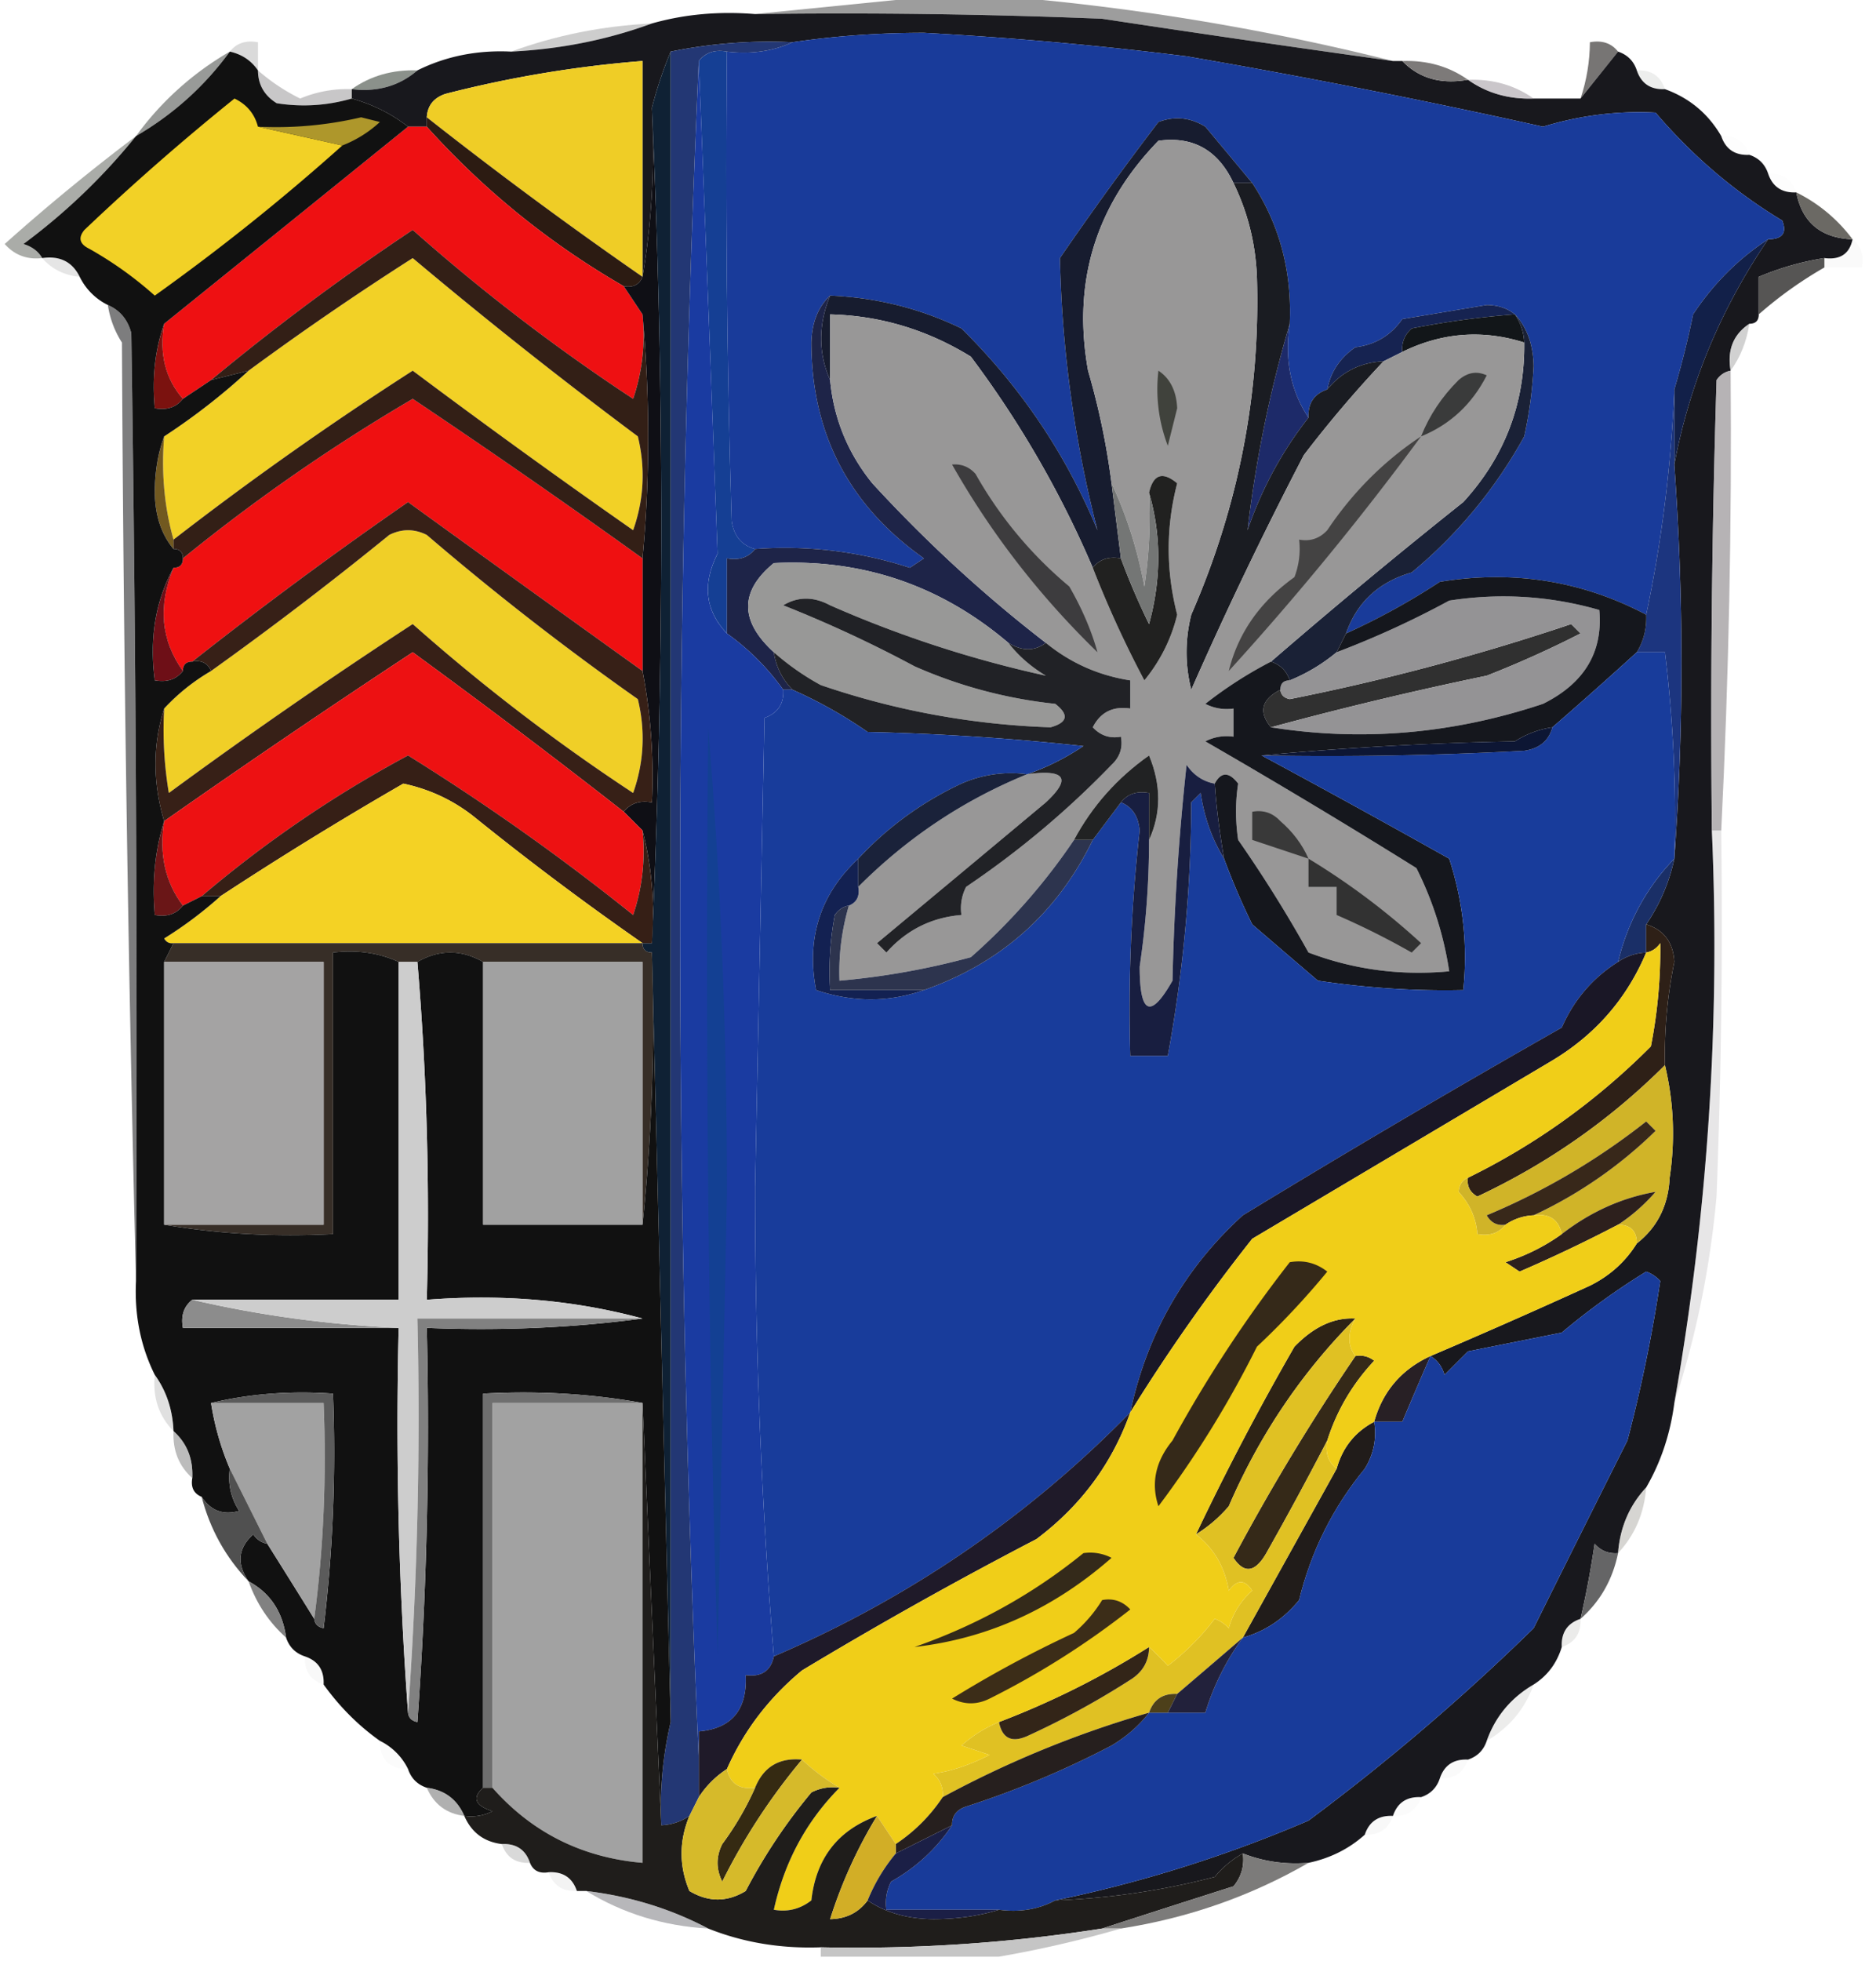 <svg xmlns="http://www.w3.org/2000/svg" width="200" height="209" style="shape-rendering:geometricPrecision;text-rendering:geometricPrecision;image-rendering:optimizeQuality;fill-rule:evenodd;clip-rule:evenodd"><path style="opacity:1" fill="#9d9d9d" d="M100.5-.5h5a258.609 258.609 0 0 1 43 7 2436.288 2436.288 0 0 1-31-4.5 684.944 684.944 0 0 0-37-.5l20-2z"/><path style="opacity:.42" fill="#888889" d="M69.5 2.5c-4.73 1.737-9.73 2.737-15 3 4.73-1.737 9.73-2.737 15-3z"/><path style="opacity:.373" fill="#9b9b9c" d="M24.5 5.5c.709-.904 1.709-1.237 3-1v3c-.722-1.051-1.722-1.718-3-2z"/><path style="opacity:.008" fill="#fbffe9" d="M15.5 8.5c1.333.667 1.333.667 0 0z"/><path style="opacity:1" fill="#8b918b" d="M44.5 7.5c-1.938 1.663-4.272 2.33-7 2 2.014-1.424 4.348-2.09 7-2z"/><path style="opacity:.227" fill="#b2b4b0" d="M174.5 7.5c1.527-.073 2.527.594 3 2-1.527.073-2.527-.594-3-2z"/><path style="opacity:1" fill="#777574" d="m172.5 5.5-4 5c.65-1.935.983-3.935 1-6 1.291-.237 2.291.096 3 1z"/><path style="opacity:.5" fill="#939192" d="M27.5 7.5a20.939 20.939 0 0 0 4.5 3 12.988 12.988 0 0 1 5.5-1v1c-2.641.763-5.308.93-8 .5-1.323-.816-1.99-1.983-2-3.5z"/><path style="opacity:.765" fill="#787b78" d="M24.5 5.5c-2.685 3.683-6.018 6.683-10 9a32.259 32.259 0 0 1 10-9z"/><path style="opacity:1" fill="#18181d" d="M80.5 1.5c12.338-.167 24.671 0 37 .5a2436.288 2436.288 0 0 0 31 4.5h1c1.779 1.844 4.112 2.51 7 2 2.015 1.424 4.348 2.09 7 2h5l4-5c1 .333 1.667 1 2 2 .473 1.406 1.473 2.073 3 2 2.609.943 4.609 2.61 6 5 .473 1.406 1.473 2.073 3 2 1 .333 1.667 1 2 2 .473 1.406 1.473 2.073 3 2 .63 3.205 2.63 4.871 6 5-.321 1.548-1.321 2.215-3 2a29.772 29.772 0 0 0-7 2v4c0 .667-.333 1-1 1-1.713 1.135-2.38 2.802-2 5-.617.11-1.117.444-1.5 1a1151.61 1151.61 0 0 0-.5 48 279.237 279.237 0 0 1-4 61c-.428 3.285-1.428 6.285-3 9-1.793 1.926-2.793 4.259-3 7-.996.086-1.829-.248-2.5-1a99.899 99.899 0 0 1-1.5 8c-1.406.473-2.073 1.473-2 3-.526 1.73-1.526 3.064-3 4-2.414 1.411-4.081 3.411-5 6-.333 1-1 1.667-2 2-1.527-.073-2.527.594-3 2-.333 1-1 1.667-2 2-1.527-.073-2.527.594-3 2-1.527-.073-2.527.594-3 2-1.681 1.508-3.681 2.508-6 3-2.45.202-4.783-.131-7-1a10.515 10.515 0 0 0-3 2.5 78.796 78.796 0 0 1-17 2.5 140.837 140.837 0 0 0 27-8.5 234.933 234.933 0 0 0 24-20.5 5323.964 5323.964 0 0 1 10-20 160.198 160.198 0 0 0 3.5-17 3.647 3.647 0 0 0-1.5-1 74.616 74.616 0 0 0-9 6.5l-10 2-2.5 2.5c-.278-.916-.778-1.582-1.5-2a735.889 735.889 0 0 0 17-7.5c2.118-1.049 3.784-2.549 5-4.5 2.194-1.721 3.361-4.055 3.5-7 .607-4.037.44-8.037-.5-12a49.273 49.273 0 0 1 1-11c-.12-2.088-1.12-3.422-3-4a19.489 19.489 0 0 0 3-7c1.012-13.836 1.012-27.836 0-42 1.616-8.585 4.95-16.585 10-24 1.528-.017 2.028-.684 1.5-2-5.056-3.046-9.556-6.88-13.5-11.5-4.045-.208-8.045.292-12 1.5a801.482 801.482 0 0 0-38-7.5 399.042 399.042 0 0 0-28-2.5c-4.846 0-9.512.334-14 1a52.419 52.419 0 0 0-13 1 43.786 43.786 0 0 0-2 6c.323 6.19-.01 12.19-1 18v-23a123.529 123.529 0 0 0-21 3.5c-1.256.417-1.923 1.25-2 2.5v1h-2c-1.75-1.37-3.75-2.37-6-3v-1c2.728.33 5.062-.337 7-2 3.044-1.511 6.378-2.178 10-2 5.27-.263 10.27-1.263 15-3 3.462-.982 7.129-1.315 11-1z"/><path style="opacity:.592" fill="#a59fa6" d="M156.5 8.5c2.652-.09 4.985.576 7 2-2.652.09-4.985-.576-7-2z"/><path style="opacity:1" fill="#7d7a79" d="M149.5 6.5c2.652-.09 4.985.576 7 2-2.888.51-5.221-.156-7-2z"/><path style="opacity:1" fill="#efcd26" d="M68.5 29.5a467.3 467.3 0 0 1-23-17c.077-1.25.744-2.083 2-2.5a123.529 123.529 0 0 1 21-3.5v23z"/><path style="opacity:1" fill="#153f94" d="M74.5 6.5c.709-.904 1.709-1.237 3-1-.167 16.67 0 33.337.5 50 .236 1.62 1.069 2.62 2.5 3-.709.904-1.709 1.237-3 1v8c-2.315-2.422-2.648-5.255-1-8.5-.647-17.64-1.314-35.14-2-52.5z"/><path style="opacity:1" fill="#193b9a" d="M188.5 25.5c-3.175 2.076-5.842 4.742-8 8a94.987 94.987 0 0 1-2 8c-.346 8.219-1.346 16.219-3 24-6.831-3.608-14.164-4.774-22-3.5a73.62 73.62 0 0 1-10 5.5c1.158-3.322 3.492-5.488 7-6.5a50.234 50.234 0 0 0 12-14.5 45.119 45.119 0 0 0 1-7.5c-.047-2.295-.713-4.129-2-5.5-.774-.647-1.774-.98-3-1l-9 1.5c-1.216 1.74-2.882 2.74-5 3-1.641 1.129-2.641 2.629-3 4.5-1.406.473-2.073 1.473-2 3-1.902-2.837-2.569-6.17-2-10 .246-5.57-1.087-10.57-4-15-1.644-1.98-3.31-3.98-5-6-1.598-.985-3.265-1.151-5-.5A354.538 354.538 0 0 0 113 27.5a126.92 126.92 0 0 0 4 29c-3.382-8.146-8.215-15.313-14.5-21.5-4.376-2.122-9.043-3.289-14-3.5-1.277 1.194-1.944 2.86-2 5 .02 9.707 4.02 17.373 12 23l-1.5 1a42.972 42.972 0 0 0-16.5-2c-1.431-.38-2.264-1.38-2.5-3a1250.5 1250.5 0 0 1-.5-50c2.56.302 4.893-.032 7-1 4.488-.666 9.154-1 14-1a399.042 399.042 0 0 1 28 2.5 801.482 801.482 0 0 1 38 7.5c3.955-1.208 7.955-1.708 12-1.5 3.944 4.62 8.444 8.454 13.5 11.5.528 1.316.028 1.983-1.5 2z"/><path style="opacity:.024" fill="#c0bfbe" d="M183.5 14.5c1.527-.073 2.527.594 3 2-1.527.073-2.527-.594-3-2z"/><path style="opacity:.024" fill="#bec1bf" d="M188.5 18.5c1.527-.073 2.527.594 3 2-1.527.073-2.527-.594-3-2z"/><path style="opacity:.69" fill="#848781" d="M14.5 14.5A65.433 65.433 0 0 1 2.5 26c.916.278 1.582.778 2 1.5-1.603.188-2.937-.312-4-1.5a218.983 218.983 0 0 1 14-11.5z"/><path style="opacity:1" fill="#2c1b12" d="M45.5 12.5a467.3 467.3 0 0 0 23 17c-.342.838-1.008 1.172-2 1-7.874-4.536-14.874-10.203-21-17v-1z"/><path style="opacity:1" fill="#6b6964" d="M191.5 20.5a16.636 16.636 0 0 1 6 5c-3.37-.129-5.37-1.795-6-5z"/><path style="opacity:.318" fill="#aeaeaf" d="M4.5 27.5c1.88-.27 3.213.396 4 2-1.653-.16-2.986-.826-4-2z"/><path style="opacity:.067" fill="#bdbebc" d="M197.5 25.5c.904.709 1.237 1.709 1 3h-4v-1c1.679.215 2.679-.452 3-2z"/><path style="opacity:1" fill="#ee1012" d="M43.5 13.5h2c6.126 6.797 13.126 12.464 21 17l2 3a21.12 21.12 0 0 1-1 9 206.553 206.553 0 0 1-23.5-18 254.489 254.489 0 0 0-21.5 16l-3 2c-1.869-2.135-2.536-4.802-2-8 8.642-6.97 17.309-13.97 26-21z"/><path style="opacity:1" fill="#565554" d="M194.5 27.5v1a42.6 42.6 0 0 0-7 5v-4a29.772 29.772 0 0 1 7-2z"/><path style="opacity:1" fill="#162351" d="M161.5 33.5a93.54 93.54 0 0 0-11 1.5c-.752.67-1.086 1.504-1 2.5l-2 1c-2.447.115-4.447 1.115-6 3 .359-1.871 1.359-3.371 3-4.5 2.118-.26 3.784-1.26 5-3l9-1.5c1.226.02 2.226.353 3 1z"/><path style="opacity:1" fill="#121619" d="M161.5 33.5c.61.891.943 1.891 1 3-4.445-1.404-8.779-1.07-13 1-.086-.996.248-1.83 1-2.5a93.54 93.54 0 0 1 11-1.5z"/><path style="opacity:.545" fill="#aaabaa" d="M186.5 34.5c-.296 1.903-.963 3.57-2 5-.38-2.198.287-3.865 2-5z"/><path style="opacity:1" fill="#7b120f" d="M17.5 34.5c-.536 3.198.131 5.865 2 8-.709.904-1.709 1.237-3 1-.31-3.213.023-6.213 1-9z"/><path style="opacity:1" fill="#122049" d="M188.5 25.5c-5.05 7.415-8.384 15.415-10 24v-8a94.987 94.987 0 0 0 2-8c2.158-3.258 4.825-5.924 8-8z"/><path style="opacity:1" fill="#f2d126" d="M18.5 57.5c-.982-3.462-1.315-7.129-1-11a68.499 68.499 0 0 0 9-7 320.521 320.521 0 0 1 17.5-12 522.981 522.981 0 0 0 24 19c.824 3.382.657 6.716-.5 10a894.933 894.933 0 0 1-23.5-17 355.685 355.685 0 0 0-25.5 18z"/><path style="opacity:1" fill="#1d2a69" d="M137.5 34.5c-.569 3.83.098 7.163 2 10-2.815 3.58-4.982 7.58-6.5 12a131.34 131.34 0 0 1 4.5-22z"/><path style="opacity:1" fill="#0f0f15" d="M69.5 11.5a990.65 990.65 0 0 1 0 89c.317-4.202-.017-8.202-1-12l-2-2c.709-.904 1.709-1.237 3-1a59.571 59.571 0 0 0-1-14v-12c.797-8.553.797-17.22 0-26l-2-3c.992.172 1.658-.162 2-1 .99-5.81 1.323-11.81 1-18z"/><path style="opacity:1" fill="#ef1011" d="M68.5 59.5v12c-8.297-5.95-16.63-11.95-25-18a457.17 457.17 0 0 0-23 17c-.667 0-1 .333-1 1-2.342-3.271-2.676-6.938-1-11 .667 0 1-.333 1-1a195.69 195.69 0 0 1 24.5-17 909.429 909.429 0 0 1 24.5 17z"/><path style="opacity:1" fill="#171c2f" d="M133.5 19.5h-2c-1.644-3.506-4.311-5.006-8-4.5-6.699 6.895-9.199 15.061-7.5 24.5a77.274 77.274 0 0 1 2.5 12l1 8c-1.291-.237-2.291.096-3 1a108.648 108.648 0 0 0-13-22.5c-4.658-2.866-9.658-4.366-15-4.5v7c-1.275-2.896-1.275-5.896 0-9 4.957.211 9.624 1.378 14 3.5 6.285 6.187 11.118 13.354 14.5 21.5a126.92 126.92 0 0 1-4-29A354.538 354.538 0 0 1 123.5 13c1.735-.651 3.402-.485 5 .5 1.69 2.02 3.356 4.02 5 6z"/><path style="opacity:1" fill="#725920" d="M17.5 46.5c-.315 3.871.018 7.538 1 11v1c-1.294-1.548-1.96-3.548-2-6 .005-2.197.338-4.197 1-6z"/><path style="opacity:1" fill="#1a2136" d="M161.5 33.5c1.287 1.371 1.953 3.205 2 5.5a45.119 45.119 0 0 1-1 7.5 50.234 50.234 0 0 1-12 14.5c-3.508 1.012-5.842 3.178-7 6.5l-1 2a18.95 18.95 0 0 1-5 3c-.333-1-1-1.667-2-2a650.98 650.98 0 0 1 20.5-17c4.402-4.806 6.569-10.473 6.5-17a5.727 5.727 0 0 0-1-3z"/><path style="opacity:1" fill="#331f16" d="M68.5 33.5c.797 8.78.797 17.447 0 26a909.429 909.429 0 0 0-24.5-17 195.69 195.69 0 0 0-24.5 17c0-.667-.333-1-1-1v-1a355.685 355.685 0 0 1 25.5-18 894.933 894.933 0 0 0 23.5 17c1.157-3.284 1.324-6.618.5-10a522.981 522.981 0 0 1-24-19 320.521 320.521 0 0 0-17.5 12l-4 1a254.489 254.489 0 0 1 21.5-16 206.553 206.553 0 0 0 23.5 18 21.12 21.12 0 0 0 1-9z"/><path style="opacity:.757" fill="#545455" d="M11.5 32.5c1.29.558 2.123 1.558 2.5 3 .5 33.665.667 67.332.5 101a4976.323 4976.323 0 0 1-1.5-100 10.123 10.123 0 0 1-1.5-4z"/><path style="opacity:1" fill="#1a1c22" d="M131.5 19.5h2c2.913 4.43 4.246 9.43 4 15a131.34 131.34 0 0 0-4.5 22c1.518-4.42 3.685-8.42 6.5-12-.073-1.527.594-2.527 2-3 1.553-1.885 3.553-2.885 6-3a126.435 126.435 0 0 0-8.5 10 429.049 429.049 0 0 0-12 25 16.242 16.242 0 0 1 0-8c5.043-11.545 7.376-23.545 7-36-.146-3.558-.979-6.89-2.5-10z"/><path style="opacity:1" fill="#1e2448" d="M88.5 31.5c-1.275 3.104-1.275 6.104 0 9 .384 4.104 1.884 7.77 4.5 11 5.763 6.27 11.929 11.936 18.5 17-1.202.905-2.536.905-4 0-7.209-6.125-15.542-8.959-25-8.5-3.653 2.994-3.653 6.161 0 9.5.233 1.562.9 2.895 2 4h-1a25.63 25.63 0 0 0-6-6v-8c1.291.237 2.291-.096 3-1a42.972 42.972 0 0 1 16.5 2l1.5-1c-7.98-5.627-11.98-13.293-12-23 .056-2.14.723-3.806 2-5z"/><path style="opacity:1" fill="#6e0f17" d="M18.5 60.5c-1.676 4.062-1.342 7.729 1 11-.709.904-1.709 1.237-3 1-.59-4.47.077-8.47 2-12z"/><path style="opacity:1" fill="#1c357f" d="M178.5 41.5v8c1.012 14.164 1.012 28.164 0 42 .226-7.376-.108-14.71-1-22h-3c.734-1.208 1.067-2.541 1-4 1.654-7.781 2.654-15.781 3-24z"/><path style="opacity:1" fill="#303030" d="M135.5 77.5c-1.353-1.628-1.019-2.962 1-4 .06.543.393.876 1 1 10.2-2.038 20.2-4.705 30-8l1 1a110.446 110.446 0 0 1-10 4.5 392.475 392.475 0 0 0-23 5.5z"/><path style="opacity:1" fill="#f0cf27" d="M17.5 75.5a21.628 21.628 0 0 1 5-4 386.214 386.214 0 0 0 19-14.5c1.333-.667 2.667-.667 4 0A299.285 299.285 0 0 0 68 74.5c.824 3.382.657 6.716-.5 10a206.553 206.553 0 0 1-23.5-18 569.156 569.156 0 0 0-26 18 40.936 40.936 0 0 1-.5-9z"/><path style="opacity:1" fill="#949395" d="M135.5 77.5a392.475 392.475 0 0 1 23-5.5 110.446 110.446 0 0 0 10-4.5l-1-1c-9.8 3.295-19.8 5.962-30 8-.607-.124-.94-.457-1-1 0-.667.333-1 1-1a18.95 18.95 0 0 0 5-3 97.624 97.624 0 0 0 12-5.5c5.421-.84 10.754-.506 16 1 .413 4.475-1.587 7.808-6 10-9.615 3.205-19.282 4.038-29 2.5z"/><path style="opacity:1" fill="#989897" d="M107.5 68.5c1.074 1.385 2.407 2.551 4 3.5a121.8 121.8 0 0 1-23-7.5c-1.758-.946-3.424-.946-5 0a134.311 134.311 0 0 1 14 6.5 49.957 49.957 0 0 0 15 4c1.493 1.156 1.326 1.99-.5 2.5A84.241 84.241 0 0 1 87.5 73a27.258 27.258 0 0 1-5-3.5c-3.653-3.339-3.653-6.506 0-9.5 9.458-.459 17.791 2.375 25 8.5z"/><path style="opacity:1" fill="#989797" d="M131.5 19.5c1.521 3.11 2.354 6.442 2.5 10 .376 12.455-1.957 24.455-7 36a16.242 16.242 0 0 0 0 8 429.049 429.049 0 0 1 12-25 126.435 126.435 0 0 1 8.5-10l2-1c4.221-2.07 8.555-2.404 13-1 .069 6.527-2.098 12.194-6.5 17a650.98 650.98 0 0 0-20.5 17 43.87 43.87 0 0 0-7 4.5c.948.483 1.948.65 3 .5v3a4.932 4.932 0 0 0-3 .5A762.131 762.131 0 0 1 151 92.5a36.488 36.488 0 0 1 3.5 11c-5.199.486-10.199-.181-15-2a140.089 140.089 0 0 0-7.5-12c-.305-2.057-.305-4.057 0-6-.977-1.274-1.811-1.274-2.5 0-1.235-.221-2.235-.888-3-2a267.054 267.054 0 0 0-1.5 23c-2.333 4.113-3.5 3.613-3.5-1.5a92.207 92.207 0 0 0 1-13.5c1.303-2.855 1.303-5.855 0-9-3.403 2.4-6.07 5.4-8 9a65.196 65.196 0 0 1-11 12.5 79.57 79.57 0 0 1-14 2.5 24.931 24.931 0 0 1 1-8c.838-.342 1.172-1.008 1-2 5.228-5.24 11.228-9.24 18-12 4.084-.555 4.751.445 2 3-5.986 4.996-11.986 9.996-18 15l1 1c2.142-2.404 4.809-3.738 8-4a4.934 4.934 0 0 1 .5-3 96.397 96.397 0 0 0 15.5-13c.886-.825 1.219-1.825 1-3-1.175.219-2.175-.114-3-1 .82-1.611 2.154-2.278 4-2v-3c-3.378-.523-6.378-1.856-9-4-6.571-5.064-12.737-10.73-18.5-17-2.616-3.23-4.116-6.896-4.5-11v-7c5.342.134 10.342 1.634 15 4.5a108.648 108.648 0 0 1 13 22.5c1.6 4.102 3.433 8.102 5.5 12 1.707-2.089 2.874-4.422 3.5-7-1.206-4.696-1.206-9.362 0-14-1.552-1.298-2.552-.965-3 1a50.464 50.464 0 0 1-.5 10c-.724-3.927-1.891-7.594-3.5-11a77.274 77.274 0 0 0-2.5-12c-1.699-9.439.801-17.605 7.5-24.5 3.689-.506 6.356.994 8 4.5z"/><path style="opacity:1" fill="#212120" d="M116.5 60.5c.709-.904 1.709-1.237 3-1a74.005 74.005 0 0 0 3 7c1.312-4.818 1.312-9.485 0-14 .448-1.965 1.448-2.298 3-1-1.206 4.638-1.206 9.304 0 14-.626 2.578-1.793 4.911-3.5 7a114.108 114.108 0 0 1-5.5-12z"/><path style="opacity:1" fill="#3d3c3e" d="M101.5 49.5c.996-.086 1.829.248 2.5 1a43.265 43.265 0 0 0 10 12c1.358 2.36 2.358 4.693 3 7-6.171-5.99-11.337-12.657-15.5-20z"/><path style="opacity:1" fill="#747675" d="M118.5 51.5c1.609 3.406 2.776 7.073 3.5 11 .498-3.317.665-6.65.5-10 1.312 4.515 1.312 9.182 0 14a74.005 74.005 0 0 1-3-7l-1-8z"/><path style="opacity:1" fill="#444343" d="M151.5 46.5a311.522 311.522 0 0 1-20.5 25c.994-4.038 3.327-7.372 7-10a8.43 8.43 0 0 0 .5-4c1.175.219 2.175-.114 3-1 2.715-4.049 6.048-7.382 10-10z"/><path style="opacity:1" fill="#3a3b3b" d="M151.5 46.5c.889-2.236 2.222-4.236 4-6 .951-.826 1.951-.992 3-.5-1.571 3.074-3.904 5.24-7 6.5z"/><path style="opacity:1" fill="#40423c" d="M123.5 39.5c1.248.834 1.915 2.167 2 4l-1 4a16.874 16.874 0 0 1-1-8z"/><path style="opacity:1" fill="#0f2134" d="M71.5 5.5v178l-2-82c-.667 0-1-.333-1-1h1a990.65 990.65 0 0 0 0-89 43.786 43.786 0 0 1 2-6z"/><path style="opacity:1" fill="#1a3ba1" d="M74.5 6.5c.686 17.36 1.353 34.86 2 52.5-1.648 3.245-1.315 6.078 1 8.5a25.63 25.63 0 0 1 6 6c.085 1.495-.582 2.495-2 3l-1 50c0 17.014.667 33.68 2 50-.321 1.548-1.321 2.215-3 2 .176 3.692-1.49 5.692-5 6v3c-1.333-29.826-2-59.993-2-90.5 0-30.507.667-60.674 2-90.5z"/><path style="opacity:1" fill="#134093" d="M75.5 77.5c1.333 16.153 2 32.653 2 49.5l-1 49.5c-1-32.993-1.333-65.993-1-99z"/><path style="opacity:1" fill="#372017" d="M68.5 71.5a59.571 59.571 0 0 1 1 14c-1.291-.237-2.291.096-3 1a852.757 852.757 0 0 0-22.5-17 1109.494 1109.494 0 0 0-26.5 18c-1.226-4.133-1.226-8.133 0-12a40.936 40.936 0 0 0 .5 9 569.156 569.156 0 0 1 26-18 206.553 206.553 0 0 0 23.5 18c1.157-3.284 1.324-6.618.5-10A299.285 299.285 0 0 1 45.5 57c-1.333-.667-2.667-.667-4 0a386.214 386.214 0 0 1-19 14.5c-.342-.838-1.008-1.172-2-1a457.17 457.17 0 0 1 23-17c8.37 6.05 16.703 12.05 25 18z"/><path style="opacity:1" fill="#212226" d="M107.5 68.5c1.464.905 2.798.905 4 0 2.622 2.144 5.622 3.477 9 4v3c-1.846-.278-3.18.389-4 2 .825.886 1.825 1.219 3 1 .219 1.175-.114 2.175-1 3a96.397 96.397 0 0 1-15.5 13 4.934 4.934 0 0 0-.5 3c-3.191.262-5.858 1.596-8 4l-1-1c6.014-5.004 12.014-10.004 18-15 2.751-2.555 2.084-3.555-2-3 2.056-.7 4.056-1.7 6-3a266.659 266.659 0 0 0-23-1.5 48.492 48.492 0 0 0-8-4.5c-1.1-1.105-1.767-2.438-2-4a27.258 27.258 0 0 0 5 3.5 84.241 84.241 0 0 0 24.5 4.5c1.826-.51 1.993-1.344.5-2.5a49.957 49.957 0 0 1-15-4 134.311 134.311 0 0 0-14-6.5c1.576-.946 3.242-.946 5 0a121.8 121.8 0 0 0 23 7.5c-1.593-.949-2.926-2.115-4-3.5z"/><path style="opacity:1" fill="#ed1112" d="m66.5 86.5 2 2a21.12 21.12 0 0 1-1 9 243.851 243.851 0 0 0-24-17 125.452 125.452 0 0 0-22 15l-2 1c-1.888-2.488-2.555-5.488-2-9 8.735-6.12 17.568-12.12 26.5-18a852.757 852.757 0 0 1 22.5 17z"/><path style="opacity:.667" fill="#918d90" d="M184.5 39.5c.14 16.347-.193 32.68-1 49h-1c-.167-16.004 0-32.004.5-48 .383-.556.883-.89 1.5-1z"/><path style="opacity:1" fill="#361f16" d="M68.5 88.5c.983 3.798 1.317 7.798 1 12h-1a315.176 315.176 0 0 1-18-13.5c-2.21-1.74-4.71-2.906-7.5-3.5a399.599 399.599 0 0 0-19.5 12h-2a125.452 125.452 0 0 1 22-15 243.851 243.851 0 0 1 24 17 21.12 21.12 0 0 0 1-9z"/><path style="opacity:1" fill="#f4d224" d="M68.5 100.5h-50c-.438.065-.772-.101-1-.5a42.774 42.774 0 0 0 6-4.5 399.599 399.599 0 0 1 19.5-12c2.79.594 5.29 1.76 7.5 3.5a315.176 315.176 0 0 0 18 13.5z"/><path style="opacity:1" fill="#1a2f67" d="M178.5 91.5a19.489 19.489 0 0 1-3 7v3a5.727 5.727 0 0 0-3 1c1.035-4.254 3.035-7.92 6-11z"/><path style="opacity:1" fill="#6a1617" d="M17.5 87.5c-.555 3.512.112 6.512 2 9-.709.904-1.709 1.237-3 1-.313-3.542.02-6.875 1-10z"/><path style="opacity:1" fill="#372e27" d="M18.5 100.5h50c0 .667.333 1 1 1 .327 9.848-.006 19.514-1 29v-28h-17c-2.333-1.333-4.667-1.333-7 0h-2c-2.107-.968-4.44-1.302-7-1v30c-6.19.323-12.19-.01-18-1h17v-28h-17l1-2z"/><path style="opacity:1" fill="#233774" d="M84.5 4.5c-2.107.968-4.44 1.302-7 1-1.291-.237-2.291.096-3 1-1.333 29.826-2 59.993-2 90.5 0 30.507.667 60.674 2 90.5v4l-1 2a5.727 5.727 0 0 1-3 1 39.704 39.704 0 0 1 1-11V5.5a52.419 52.419 0 0 1 13-1z"/><path style="opacity:1" fill="#15171d" d="M175.5 65.5c.067 1.459-.266 2.792-1 4a481.108 481.108 0 0 1-9 8 10.122 10.122 0 0 0-4 1.5c-9.176.17-18.176.67-27 1.5a1252.402 1252.402 0 0 1 20 11c1.488 4.58 1.988 9.246 1.5 14-5.083.115-10.249-.218-15.5-1a2464.252 2464.252 0 0 1-7-6 74.005 74.005 0 0 1-3-7c-.507-2.98-.84-5.646-1-8 .689-1.274 1.523-1.274 2.5 0-.305 1.943-.305 3.943 0 6a140.089 140.089 0 0 1 7.5 12c4.801 1.819 9.801 2.486 15 2a36.488 36.488 0 0 0-3.5-11A762.131 762.131 0 0 0 128.5 79a4.932 4.932 0 0 1 3-.5v-3a4.932 4.932 0 0 1-3-.5 43.87 43.87 0 0 1 7-4.5c1 .333 1.667 1 2 2-.667 0-1 .333-1 1-2.019 1.038-2.353 2.372-1 4 9.718 1.538 19.385.705 29-2.5 4.413-2.192 6.413-5.525 6-10-5.246-1.506-10.579-1.84-16-1a97.624 97.624 0 0 1-12 5.5l1-2a73.62 73.62 0 0 0 10-5.5c7.836-1.274 15.169-.108 22 3.5z"/><path style="opacity:1" fill="#183c9b" d="M174.5 69.5h3a144.461 144.461 0 0 1 1 22c-2.965 3.08-4.965 6.746-6 11-2.696 1.699-4.696 4.033-6 7a1241.246 1241.246 0 0 0-34 20c-6.233 5.67-10.233 12.67-12 21-10.866 11.115-23.532 19.782-38 26-1.333-16.32-2-32.986-2-50l1-50c1.418-.505 2.085-1.505 2-3h1a48.492 48.492 0 0 1 8 4.5c7.688.168 15.355.668 23 1.5-1.944 1.3-3.944 2.3-6 3a13.118 13.118 0 0 0-7 1 35.291 35.291 0 0 0-11 8c-4.052 3.788-5.552 8.454-4.5 14 3.934 1.321 7.767 1.321 11.5 0 8.199-2.866 14.199-8.2 18-16l3-4c1.193.47 1.86 1.47 2 3a168.726 168.726 0 0 0-1 24h4a150.755 150.755 0 0 0 2.5-27l1-1c.39 2.604 1.224 4.938 2.5 7a74.005 74.005 0 0 0 3 7c2.358 2.029 4.692 4.029 7 6 5.251.782 10.417 1.115 15.5 1 .488-4.754-.012-9.42-1.5-14a1252.402 1252.402 0 0 0-20-11c9.339.166 18.673 0 28-.5 1.619-.236 2.619-1.069 3-2.5a481.108 481.108 0 0 0 9-8z"/><path style="opacity:1" fill="#132152" d="M91.5 91.5v3c.172.992-.162 1.658-1 2-.617.11-1.117.444-1.5 1a32.438 32.438 0 0 0-.5 8h10c-3.733 1.321-7.566 1.321-11.5 0-1.052-5.546.448-10.212 4.5-14z"/><path style="opacity:1" fill="#2d344e" d="M114.5 89.5h2c-3.801 7.8-9.801 13.134-18 16h-10a32.438 32.438 0 0 1 .5-8c.383-.556.883-.89 1.5-1a24.931 24.931 0 0 0-1 8 79.57 79.57 0 0 0 14-2.5 65.196 65.196 0 0 0 11-12.5z"/><path style="opacity:1" fill="#181e40" d="M129.5 83.5c.16 2.354.493 5.02 1 8-1.276-2.063-2.11-4.396-2.5-7l-1 1a150.755 150.755 0 0 1-2.5 27h-4a168.726 168.726 0 0 1 1-24c-.14-1.53-.807-2.53-2-3 .709-.904 1.709-1.237 3-1v5a92.207 92.207 0 0 1-1 13.5c0 5.113 1.167 5.613 3.5 1.5.169-7.688.669-15.355 1.5-23 .765 1.112 1.765 1.779 3 2z"/><path style="opacity:1" fill="#323232" d="M139.5 91.5a76.032 76.032 0 0 1 12 9l-1 1a82.416 82.416 0 0 0-8-4v-3h-3v-3z"/><path style="opacity:1" fill="#1a223a" d="M109.5 82.5c-6.772 2.76-12.772 6.76-18 12v-3a35.291 35.291 0 0 1 11-8 13.118 13.118 0 0 1 7-1z"/><path style="opacity:1" fill="#393939" d="m139.5 91.5-6-2v-3c1.175-.219 2.175.114 3 1 1.326 1.142 2.326 2.475 3 4z"/><path style="opacity:1" fill="#212223" d="M122.5 89.5v-5c-1.291-.237-2.291.096-3 1l-3 4h-2c1.93-3.6 4.597-6.6 8-9 1.303 3.145 1.303 6.145 0 9z"/><path style="opacity:1" fill="#0d1634" d="M165.5 77.5c-.381 1.431-1.381 2.264-3 2.5-9.327.5-18.661.666-28 .5a359.66 359.66 0 0 1 27-1.5 10.122 10.122 0 0 1 4-1.5z"/><path style="opacity:.306" fill="#b2afb1" d="M182.5 88.5h1c.167 13.004 0 26.004-.5 39-.692 7.628-2.192 14.962-4.5 22a279.237 279.237 0 0 0 4-61z"/><path style="opacity:1" fill="#2e2017" d="M175.5 98.5c1.88.578 2.88 1.912 3 4a49.273 49.273 0 0 0-1 11c-5.819 5.809-12.485 10.476-20 14-.798-.457-1.131-1.124-1-2 7.226-3.541 13.726-8.208 19.5-14a53.368 53.368 0 0 0 1-11c-.383.556-.883.889-1.5 1v-3z"/><path style="opacity:1" fill="#1a1726" d="M175.5 101.5c-2.062 4.899-5.396 8.732-10 11.5l-32 19a196.94 196.94 0 0 0-13 18.5c1.767-8.33 5.767-15.33 12-21a1241.246 1241.246 0 0 1 34-20c1.304-2.967 3.304-5.301 6-7a5.727 5.727 0 0 1 3-1z"/><path style="opacity:1" fill="#d0b428" d="M177.5 113.5a31.337 31.337 0 0 1 .5 12c-.139 2.945-1.306 5.279-3.5 7 0-1.333-.667-2-2-2 1.436-.929 2.769-2.095 4-3.5-3.601.629-6.935 2.129-10 4.5-.321-1.548-1.321-2.215-3-2a46.76 46.76 0 0 0 13-9l-1-1a72.56 72.56 0 0 1-17 10c.457.798 1.124 1.131 2 1-.709.904-1.709 1.237-3 1-.126-1.7-.793-3.2-2-4.5.07-.765.403-1.265 1-1.5-.131.876.202 1.543 1 2 7.515-3.524 14.181-8.191 20-14z"/><path style="opacity:1" fill="#38281a" d="M163.5 129.5a5.727 5.727 0 0 0-3 1c-.876.131-1.543-.202-2-1a72.56 72.56 0 0 0 17-10l1 1a46.76 46.76 0 0 1-13 9z"/><path style="opacity:1" fill="#2d201d" d="M172.5 130.5a155.218 155.218 0 0 1-10.5 5l-1.5-1c2.204-.706 4.204-1.706 6-3 3.065-2.371 6.399-3.871 10-4.5-1.231 1.405-2.564 2.571-4 3.5z"/><path style="opacity:1" fill="#111" d="M24.5 5.5c1.278.282 2.278.949 3 2 .01 1.517.677 2.684 2 3.5 2.692.43 5.359.263 8-.5 2.25.63 4.25 1.63 6 3a22984.71 22984.71 0 0 1-26 21c-.977 2.787-1.31 5.787-1 9 1.291.237 2.291-.096 3-1l3-2 4-1a68.499 68.499 0 0 1-9 7c-.662 1.803-.995 3.803-1 6 .04 2.452.706 4.452 2 6 .667 0 1 .333 1 1s-.333 1-1 1c-1.923 3.53-2.59 7.53-2 12 1.291.237 2.291-.096 3-1 0-.667.333-1 1-1 .992-.172 1.658.162 2 1a21.628 21.628 0 0 0-5 4c-1.226 3.867-1.226 7.867 0 12-.98 3.125-1.313 6.458-1 10 1.291.237 2.291-.096 3-1l2-1h2a42.774 42.774 0 0 1-6 4.5c.228.399.562.565 1 .5l-1 2v28c5.81.99 11.81 1.323 18 1v-30c2.56-.302 4.893.032 7 1v36h-22c-.904.709-1.237 1.709-1 3h23a420.86 420.86 0 0 0 1 41c.06.543.393.876 1 1a441.88 441.88 0 0 0 1-42c7.852.325 15.518-.008 23-1-7.26-1.965-14.927-2.632-23-2 .328-12.178-.005-24.178-1-36 2.333-1.333 4.667-1.333 7 0v28h17c.994-9.486 1.327-19.152 1-29l2 82a39.704 39.704 0 0 0-1 11l-2-45c-5.475-.989-11.142-1.322-17-1v42c-1.192 1.066-.859 1.899 1 2.5a4.934 4.934 0 0 1-3 .5c-.762-1.762-2.096-2.762-4-3-1-.333-1.667-1-2-2a6.544 6.544 0 0 0-3-3c-2.285-1.618-4.285-3.618-6-6 .073-1.527-.594-2.527-2-3-1-.333-1.667-1-2-2-.37-2.767-1.704-4.767-4-6-1.295-1.872-1.128-3.538.5-5 .383.556.883.889 1.5 1 1.653 2.631 3.32 5.297 5 8 .06.543.393.876 1 1a157.123 157.123 0 0 0 1-25c-4.532-.318-8.866.015-13 1a29.417 29.417 0 0 0 2 7c-.213 1.644.12 3.144 1 4.5-1.693.484-3.027-.016-4-1.5-.838-.342-1.172-1.008-1-2 .098-2.053-.569-3.72-2-5-.095-2.286-.762-4.286-2-6-1.511-3.044-2.178-6.378-2-10 .167-33.668 0-67.335-.5-101-.377-1.442-1.21-2.442-2.5-3a6.541 6.541 0 0 1-3-3c-.787-1.604-2.12-2.27-4-2-.418-.722-1.084-1.222-2-1.5a65.433 65.433 0 0 0 12-11.5c3.982-2.317 7.315-5.317 10-9z"/><path style="opacity:1" fill="#8c8c8c" d="M20.5 138.5c7.11 1.652 14.443 2.652 22 3h-23c-.237-1.291.096-2.291 1-3z"/><path style="opacity:1" fill="#cdcdcd" d="M42.5 102.5h2c.995 11.822 1.328 23.822 1 36 8.073-.632 15.74.035 23 2h-24a441.612 441.612 0 0 1-1 42 420.86 420.86 0 0 1-1-41c-7.557-.348-14.89-1.348-22-3h22v-36z"/><path style="opacity:1" fill="#a1a1a1" d="M51.5 102.5h17v28h-17v-28z"/><path style="opacity:1" fill="#a4a3a3" d="M17.5 102.5h17v28h-17v-28z"/><path style="opacity:1" fill="#f2d126" d="m27.5 13.5 9 2a232.343 232.343 0 0 1-20 16 39.397 39.397 0 0 0-7-5c-1.021-.502-1.188-1.168-.5-2a258.17 258.17 0 0 1 16-14c1.31.63 2.143 1.63 2.5 3z"/><path style="opacity:1" fill="#ae972b" d="m36.5 15.5-9-2c3.715.18 7.382-.154 11-1l2 .5a12.649 12.649 0 0 1-4 2.5z"/><path style="opacity:1" fill="#818181" d="M68.5 140.5c-7.482.992-15.148 1.325-23 1a441.88 441.88 0 0 1-1 42c-.607-.124-.94-.457-1-1a441.612 441.612 0 0 0 1-42h24z"/><path style="opacity:.337" fill="#a3a3a3" d="M16.5 146.5c1.238 1.714 1.905 3.714 2 6-1.574-1.602-2.24-3.602-2-6z"/><path style="opacity:1" fill="#a2a2a2" d="M22.5 149.5h12c.325 7.852-.008 15.518-1 23-1.68-2.703-3.347-5.369-5-8l-4-8a29.417 29.417 0 0 1-2-7zM68.5 149.5v49c-6.444-.555-11.777-3.222-16-8v-41h16z"/><path style="opacity:1" fill="#5b5b5b" d="M22.5 149.5c4.134-.985 8.468-1.318 13-1 .331 8.36-.002 16.693-1 25-.607-.124-.94-.457-1-1 .992-7.482 1.325-15.148 1-23h-12z"/><path style="opacity:1" fill="#6f6f6f" d="M68.5 149.5h-16v41h-1v-42c5.858-.322 11.525.011 17 1z"/><path style="opacity:1" fill="#282025" d="M152.5 144.5a596.103 596.103 0 0 0-3 7h-3c.912-3.247 2.912-5.58 6-7z"/><path style="opacity:1" fill="#2e2315" d="M144.5 140.5c-5.715 5.736-10.215 12.403-13.5 20a14.698 14.698 0 0 1-3.5 3 286.972 286.972 0 0 1 10.5-20c2.062-2.133 4.229-3.133 6.5-3z"/><path style="opacity:1" fill="#352918" d="M144.5 144.5a2.428 2.428 0 0 1 2 .5c-2.32 2.478-3.986 5.311-5 8.5a381.833 381.833 0 0 1-6.5 12c-1.185 2.059-2.352 2.226-3.5.5a232.137 232.137 0 0 1 13-21.5z"/><path style="opacity:.541" fill="#838383" d="M18.5 152.5c1.431 1.28 2.098 2.947 2 5-1.431-1.28-2.098-2.947-2-5z"/><path style="opacity:1" fill="#211c1a" d="M146.5 151.5c.285 1.788-.048 3.455-1 5-3.393 4.119-5.726 8.786-7 14-1.633 2.003-3.633 3.336-6 4 3.321-5.973 6.655-11.973 10-18 .624-2.254 1.957-3.921 4-5z"/><path style="opacity:1" fill="#505050" d="m24.5 156.5 4 8c-.617-.111-1.117-.444-1.5-1-1.628 1.462-1.795 3.128-.5 5-2.443-2.552-4.11-5.552-5-9 .973 1.484 2.307 1.984 4 1.5-.88-1.356-1.213-2.856-1-4.5z"/><path style="opacity:.506" fill="#aeada7" d="M175.5 158.5c-.207 2.741-1.207 5.074-3 7 .207-2.741 1.207-5.074 3-7z"/><path style="opacity:1" fill="#183b9a" d="M112.5 202.5c-1.765.961-3.765 1.295-6 1h-12a4.932 4.932 0 0 1 .5-3c2.664-1.498 4.83-3.498 6.5-6-.03-.997.47-1.664 1.5-2a98.597 98.597 0 0 0 15.5-6.5c1.593-.949 2.926-2.115 4-3.5h6a26.796 26.796 0 0 1 4-8c2.367-.664 4.367-1.997 6-4 1.274-5.214 3.607-9.881 7-14 .952-1.545 1.285-3.212 1-5h3a596.103 596.103 0 0 1 3-7c.722.418 1.222 1.084 1.5 2l2.5-2.5 10-2a74.616 74.616 0 0 1 9-6.5 3.647 3.647 0 0 1 1.5 1 160.198 160.198 0 0 1-3.5 17 5323.964 5323.964 0 0 0-10 20 234.933 234.933 0 0 1-24 20.5 140.837 140.837 0 0 1-27 8.5z"/><path style="opacity:1" fill="#656566" d="M172.5 165.5c-.579 2.831-1.912 5.164-4 7a99.899 99.899 0 0 0 1.5-8c.671.752 1.504 1.086 2.5 1z"/><path style="opacity:.933" fill="#787878" d="M26.5 168.5c2.296 1.233 3.63 3.233 4 6-1.816-1.618-3.15-3.618-4-6z"/><path style="opacity:1" fill="#1f1a29" d="M120.5 150.5c-1.934 5.448-5.267 9.948-10 13.5a455.976 455.976 0 0 0-25 14c-3.534 2.931-6.2 6.431-8 10.5a10.162 10.162 0 0 0-3 3v-7c3.51-.308 5.176-2.308 5-6 1.679.215 2.679-.452 3-2 14.468-6.218 27.134-14.885 38-26z"/><path style="opacity:1" fill="#e0c123" d="M144.5 140.5c-.854 1.535-.854 2.868 0 4a232.137 232.137 0 0 0-13 21.5c1.148 1.726 2.315 1.559 3.5-.5a381.833 381.833 0 0 0 6.5-12c-.237 1.291.096 2.291 1 3-3.345 6.027-6.679 12.027-10 18a2464.252 2464.252 0 0 1-7 6c-1.527-.073-2.527.594-3 2a110.507 110.507 0 0 0-22 9c.086-.996-.248-1.829-1-2.5 1.878-.252 3.878-.919 6-2l-3-1c1.236-1.085 2.569-1.918 4-2.5.343 1.725 1.343 2.225 3 1.5a87.45 87.45 0 0 0 11-6c1.323-.816 1.989-1.983 2-3.5a31.147 31.147 0 0 1 2 2 25.965 25.965 0 0 0 5-5 3.647 3.647 0 0 1 1.5 1 8.192 8.192 0 0 1 2.5-4c-.774-1.211-1.607-1.211-2.5 0-.424-2.525-1.59-4.525-3.5-6a14.698 14.698 0 0 0 3.5-3c3.285-7.597 7.785-14.264 13.5-20z"/><path style="opacity:.255" fill="#b0b0af" d="M168.5 172.5c.073 1.527-.594 2.527-2 3-.073-1.527.594-2.527 2-3z"/><path style="opacity:.075" fill="#acacac" d="M32.5 176.5c1.406.473 2.073 1.473 2 3-1.406-.473-2.073-1.473-2-3z"/><path style="opacity:1" fill="#332518" d="M122.5 175.5c-.011 1.517-.677 2.684-2 3.5a87.45 87.45 0 0 1-11 6c-1.657.725-2.657.225-3-1.5a89.687 89.687 0 0 0 16-8z"/><path style="opacity:1" fill="#4d401a" d="m125.5 180.5-1 2h-2c.473-1.406 1.473-2.073 3-2z"/><path style="opacity:1" fill="#22213b" d="M132.5 174.5a26.796 26.796 0 0 0-4 8h-4l1-2c2.308-1.971 4.642-3.971 7-6z"/><path style="opacity:1" fill="#f0ce18" d="M156.5 125.5c-.597.235-.93.735-1 1.5 1.207 1.3 1.874 2.8 2 4.5 1.291.237 2.291-.096 3-1a5.727 5.727 0 0 1 3-1c1.679-.215 2.679.452 3 2-1.796 1.294-3.796 2.294-6 3l1.5 1a155.218 155.218 0 0 0 10.5-5c1.333 0 2 .667 2 2-1.216 1.951-2.882 3.451-5 4.5a735.889 735.889 0 0 1-17 7.5c-3.088 1.42-5.088 3.753-6 7-2.043 1.079-3.376 2.746-4 5-.904-.709-1.237-1.709-1-3 1.014-3.189 2.68-6.022 5-8.5a2.428 2.428 0 0 0-2-.5c-.854-1.132-.854-2.465 0-4-2.271-.133-4.438.867-6.5 3a286.972 286.972 0 0 0-10.5 20c1.91 1.475 3.076 3.475 3.5 6 .893-1.211 1.726-1.211 2.5 0a8.192 8.192 0 0 0-2.5 4 3.647 3.647 0 0 0-1.5-1 25.965 25.965 0 0 1-5 5 31.147 31.147 0 0 0-2-2 89.687 89.687 0 0 1-16 8c-1.431.582-2.764 1.415-4 2.5l3 1c-2.122 1.081-4.122 1.748-6 2 .752.671 1.086 1.504 1 2.5-1.333 2-3 3.667-5 5l-2-3c-4.166 1.507-6.5 4.507-7 9-1.189.929-2.522 1.262-4 1 1.12-5.085 3.452-9.419 7-13a22.833 22.833 0 0 1-4-3c-2.433-.227-4.1.773-5 3-1.679.215-2.679-.452-3-2 1.8-4.069 4.466-7.569 8-10.5a455.976 455.976 0 0 1 25-14c4.733-3.552 8.066-8.052 10-13.5a196.94 196.94 0 0 1 13-18.5l32-19c4.604-2.768 7.938-6.601 10-11.5.617-.111 1.117-.444 1.5-1a53.368 53.368 0 0 1-1 11c-5.774 5.792-12.274 10.459-19.5 14z"/><path style="opacity:1" fill="#3c2d18" d="M117.5 170.5c1.175-.219 2.175.114 3 1a87.274 87.274 0 0 1-15 9.5c-1.333.667-2.667.667-4 0a122.324 122.324 0 0 1 13-7 14.698 14.698 0 0 0 3-3.5z"/><path style="opacity:1" fill="#342a1a" d="M115.5 165.5a4.934 4.934 0 0 1 3 .5c-6.196 5.44-13.196 8.607-21 9.5 6.67-2.33 12.67-5.664 18-10z"/><path style="opacity:1" fill="#352919" d="M137.5 134.5c1.478-.262 2.811.071 4 1a84.853 84.853 0 0 1-7.5 8 109.723 109.723 0 0 1-10.5 17c-.814-2.452-.314-4.785 1.5-7a139.804 139.804 0 0 1 12.5-19z"/><path style="opacity:.227" fill="#afacaa" d="M163.5 179.5c-.919 2.589-2.586 4.589-5 6 .919-2.589 2.586-4.589 5-6z"/><path style="opacity:1" fill="#261f1e" d="M122.5 182.5c-1.074 1.385-2.407 2.551-4 3.5a98.597 98.597 0 0 1-15.5 6.5c-1.03.336-1.53 1.003-1.5 2l-6 3v-1c2-1.333 3.667-3 5-5a110.507 110.507 0 0 1 22-9z"/><path style="opacity:.047" fill="#b4b4b4" d="M40.5 185.5a6.544 6.544 0 0 1 3 3c-2 0-3-1-3-3z"/><path style="opacity:.067" fill="#bfc1b9" d="M156.5 187.5c-.473 1.406-1.473 2.073-3 2 .473-1.406 1.473-2.073 3-2z"/><path style="opacity:.635" fill="#838383" d="M45.5 190.5c1.904.238 3.238 1.238 4 3-1.904-.238-3.238-1.238-4-3z"/><path style="opacity:.055" fill="#bfc0bb" d="M151.5 191.5c-.473 1.406-1.473 2.073-3 2 .473-1.406 1.473-2.073 3-2z"/><path style="opacity:1" fill="#352a12" d="M85.5 187.5a66.1 66.1 0 0 0-8.5 13c-.667-1.333-.667-2.667 0-4a31.936 31.936 0 0 0 3.5-6c.9-2.227 2.567-3.227 5-3z"/><path style="opacity:.094" fill="#babbb6" d="M148.5 193.5c-.473 1.406-1.473 2.073-3 2 .473-1.406 1.473-2.073 3-2z"/><path style="opacity:1" fill="#1f1d1b" d="m68.5 149.5 2 45a5.727 5.727 0 0 0 3-1c-1.115 2.677-1.115 5.344 0 8 2.016 1.206 4.016 1.206 6 0a58.792 58.792 0 0 1 7-10.5 4.934 4.934 0 0 1 3-.5c-3.548 3.581-5.88 7.915-7 13 1.478.262 2.811-.071 4-1 .5-4.493 2.834-7.493 7-9a50.285 50.285 0 0 0-5 11c1.7-.027 3.033-.694 4-2 1.897 1.305 4.23 1.971 7 2 2.525-.003 4.859-.337 7-1 2.235.295 4.235-.039 6-1a78.796 78.796 0 0 0 17-2.5 10.515 10.515 0 0 1 3-2.5c.17 1.322-.163 2.489-1 3.5a2329.365 2329.365 0 0 0-14 4.5 169.99 169.99 0 0 1-30 2c-4.264.156-8.264-.511-12-2-4.002-2.11-8.335-3.443-13-4h-1c-.473-1.406-1.473-2.073-3-2-.992.172-1.658-.162-2-1-.473-1.406-1.473-2.073-3-2-1.904-.238-3.238-1.238-4-3a4.934 4.934 0 0 0 3-.5c-1.859-.601-2.192-1.434-1-2.5h1c4.223 4.778 9.556 7.445 16 8v-49z"/><path style="opacity:1" fill="#d6ba2a" d="M85.5 187.5a22.833 22.833 0 0 0 4 3 4.934 4.934 0 0 0-3 .5 58.792 58.792 0 0 0-7 10.5c-1.984 1.206-3.984 1.206-6 0-1.115-2.656-1.115-5.323 0-8l1-2a10.162 10.162 0 0 1 3-3c.321 1.548 1.321 2.215 3 2a31.936 31.936 0 0 1-3.5 6c-.667 1.333-.667 2.667 0 4a66.1 66.1 0 0 1 8.5-13z"/><path style="opacity:.384" fill="#9e9e9e" d="M53.5 196.5c1.527-.073 2.527.594 3 2-1.527.073-2.527-.594-3-2z"/><path style="opacity:1" fill="#d2ae26" d="m93.5 193.5 2 3v1a18.95 18.95 0 0 0-3 5c-.967 1.306-2.3 1.973-4 2a50.285 50.285 0 0 1 5-11z"/><path style="opacity:.169" fill="#bababa" d="M58.5 199.5c1.527-.073 2.527.594 3 2-1.527.073-2.527-.594-3-2z"/><path style="opacity:.945" fill="#747372" d="M132.5 197.5c2.217.869 4.55 1.202 7 1-6.136 3.543-12.803 5.877-20 7h-2c4.548-1.478 9.214-2.978 14-4.5.837-1.011 1.17-2.178 1-3.5z"/><path style="opacity:1" fill="#1b1f46" d="M101.5 194.5c-1.67 2.502-3.836 4.502-6.5 6a4.932 4.932 0 0 0-.5 3h12c-2.141.663-4.475.997-7 1-2.77-.029-5.103-.695-7-2a18.95 18.95 0 0 1 3-5l6-3z"/><path style="opacity:.533" fill="#78797f" d="M62.5 201.5c4.665.557 8.998 1.89 13 4-4.764-.269-9.097-1.602-13-4z"/><path style="opacity:1" fill="#c5c5c5" d="M117.5 205.5h2a119.978 119.978 0 0 1-13 3h-19v-1a169.99 169.99 0 0 0 30-2z"/></svg>